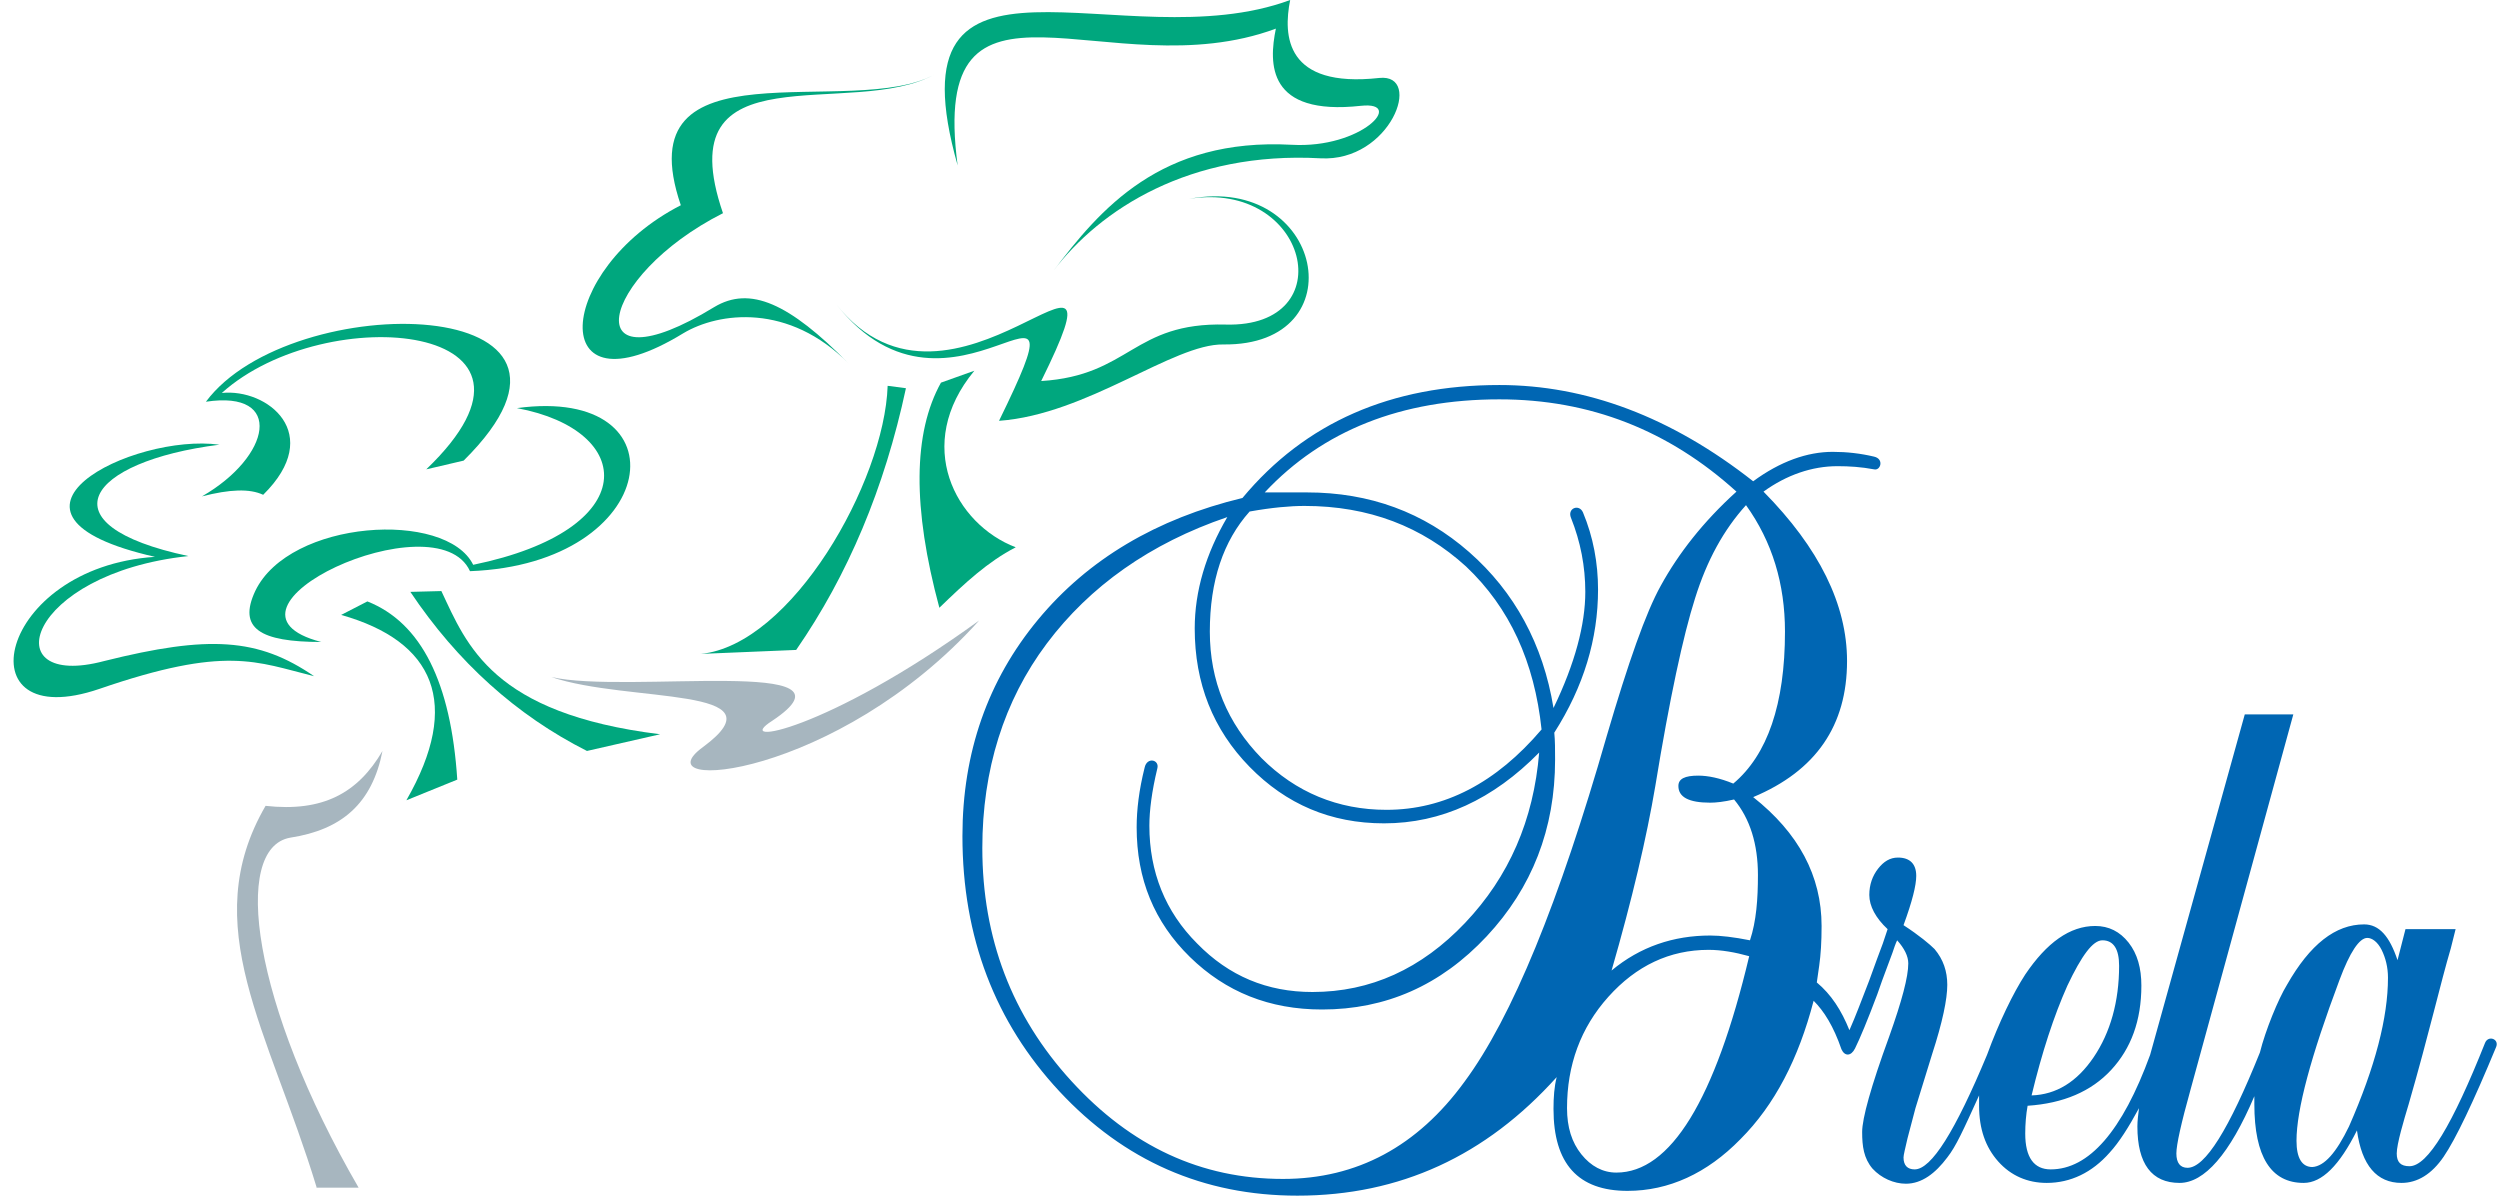 <svg width="115" height="55" viewBox="0 0 115 55" fill="none" xmlns="http://www.w3.org/2000/svg">
<path d="M108.054 51.816C109.262 49.072 109.847 46.803 109.847 44.973C109.847 44.498 109.737 44.059 109.554 43.693C109.372 43.327 109.115 43.144 108.896 43.144C108.53 43.144 108.091 43.802 107.615 45.083C106.298 48.596 105.639 51.048 105.639 52.475C105.639 53.28 105.895 53.683 106.371 53.683C106.92 53.646 107.469 53.024 108.054 51.816ZM97.479 44.425C97.479 43.656 97.222 43.254 96.71 43.254C96.271 43.254 95.759 43.949 95.1 45.339C94.478 46.73 93.929 48.413 93.453 50.389C94.588 50.353 95.539 49.767 96.308 48.633C97.076 47.498 97.479 46.071 97.479 44.425ZM83.427 46.035C82.731 48.706 81.634 50.828 80.06 52.402C78.523 53.975 76.767 54.78 74.864 54.78C72.595 54.78 71.461 53.536 71.461 51.011C71.461 50.462 71.497 49.987 71.607 49.548C68.35 53.17 64.398 55 59.678 55C55.36 55 51.7 53.39 48.736 50.206C45.772 47.023 44.272 43.107 44.272 38.46C44.272 34.617 45.443 31.287 47.748 28.506C50.053 25.725 53.2 23.859 57.153 22.907C60.044 19.431 63.996 17.711 68.972 17.711C72.961 17.711 76.876 19.175 80.646 22.139C81.89 21.224 83.134 20.785 84.305 20.785C84.964 20.785 85.586 20.858 86.208 21.005C86.684 21.114 86.501 21.663 86.208 21.59C85.622 21.48 85.073 21.444 84.525 21.444C83.354 21.444 82.183 21.846 81.121 22.615C83.683 25.213 84.964 27.811 84.964 30.409C84.964 33.373 83.537 35.459 80.646 36.667C82.731 38.313 83.793 40.289 83.793 42.595C83.793 43.327 83.756 43.912 83.683 44.425L83.573 45.193C84.232 45.742 84.707 46.474 85.073 47.389C85.366 46.73 85.622 46.035 85.879 45.376C85.988 45.12 86.208 44.461 86.61 43.4L86.83 42.741C86.281 42.229 85.988 41.68 85.988 41.168C85.988 40.692 86.135 40.289 86.391 39.96C86.647 39.631 86.94 39.448 87.306 39.448C87.855 39.448 88.147 39.74 88.147 40.289C88.147 40.728 87.964 41.46 87.562 42.558C88.294 43.034 88.769 43.437 88.989 43.656C89.391 44.132 89.575 44.681 89.575 45.303C89.575 45.961 89.355 47.023 88.879 48.486C88.66 49.182 88.403 50.023 88.111 50.975L87.745 52.365C87.635 52.841 87.562 53.134 87.562 53.243C87.562 53.609 87.745 53.792 88.074 53.792C88.843 53.792 89.94 52.036 91.404 48.523C91.953 47.023 92.612 45.669 93.161 44.827C94.149 43.363 95.21 42.595 96.381 42.595C97.003 42.595 97.515 42.851 97.918 43.363C98.32 43.876 98.503 44.534 98.503 45.339C98.503 46.949 98.028 48.23 97.113 49.218C96.198 50.206 94.917 50.755 93.27 50.865C93.197 51.267 93.161 51.707 93.161 52.146C93.161 53.243 93.563 53.792 94.332 53.792C96.088 53.792 97.625 52.036 98.906 48.523L103.26 32.861H105.493L100.772 50.096C100.333 51.67 100.113 52.658 100.113 53.06C100.113 53.5 100.296 53.719 100.626 53.719C101.431 53.719 102.529 51.963 103.956 48.413C104.212 47.389 104.797 45.961 105.2 45.303C106.261 43.437 107.432 42.522 108.749 42.522C109.445 42.522 109.92 43.071 110.286 44.168L110.652 42.741H112.958C112.921 42.888 112.848 43.18 112.738 43.619C112.262 45.23 111.75 47.498 110.799 50.792C110.579 51.524 110.25 52.621 110.25 53.06C110.25 53.463 110.433 53.646 110.835 53.646C111.677 53.646 112.811 51.743 114.312 47.974C114.458 47.608 114.97 47.791 114.824 48.157C113.763 50.719 112.958 52.402 112.409 53.207C111.86 54.012 111.201 54.414 110.469 54.414C109.335 54.414 108.64 53.609 108.42 51.999C107.615 53.609 106.81 54.414 105.968 54.414C104.468 54.414 103.7 53.207 103.7 50.792C103.7 50.682 103.7 50.536 103.7 50.426C102.565 53.097 101.394 54.414 100.26 54.414C98.979 54.414 98.32 53.536 98.32 51.816C98.32 51.56 98.357 51.267 98.394 50.975C97.918 51.853 97.479 52.548 97.04 53.024C96.234 53.939 95.246 54.414 94.149 54.414C93.27 54.414 92.502 54.085 91.916 53.426C91.331 52.768 91.038 51.926 91.038 50.865C91.038 50.719 91.038 50.536 91.038 50.389C90.306 51.999 89.977 52.731 89.575 53.243C89.026 53.975 88.403 54.451 87.672 54.451C87.123 54.451 86.537 54.195 86.135 53.756C85.732 53.28 85.659 52.731 85.659 52.072C85.659 51.45 86.061 49.987 86.903 47.681C87.489 46.035 87.781 44.937 87.781 44.315C87.781 43.985 87.598 43.619 87.269 43.254C87.196 43.4 87.123 43.619 87.049 43.839C86.647 44.9 86.427 45.522 86.354 45.742C85.915 46.913 85.549 47.791 85.33 48.23C85.147 48.596 84.854 48.596 84.707 48.267C84.342 47.206 83.903 46.51 83.427 46.035ZM78.596 43.693C76.803 43.693 75.266 44.425 73.986 45.852C72.705 47.279 72.083 48.999 72.083 50.975C72.083 51.853 72.302 52.548 72.742 53.097C73.181 53.646 73.73 53.939 74.352 53.939C76.84 53.939 78.889 50.609 80.463 43.985C79.804 43.802 79.182 43.693 78.596 43.693ZM80.865 40.253C80.865 38.826 80.499 37.655 79.767 36.776C79.292 36.886 78.926 36.923 78.67 36.923C77.682 36.923 77.206 36.667 77.206 36.154C77.206 35.825 77.499 35.679 78.121 35.679C78.56 35.679 79.109 35.788 79.731 36.045C81.304 34.727 82.109 32.385 82.109 29.055C82.109 26.86 81.524 24.92 80.316 23.237C79.292 24.371 78.523 25.762 77.974 27.518C77.425 29.238 76.803 32.129 76.145 36.154C75.742 38.533 75.083 41.351 74.132 44.644C75.449 43.546 76.986 43.034 78.67 43.034C79.145 43.034 79.767 43.107 80.499 43.254C80.792 42.375 80.865 41.351 80.865 40.253ZM60.007 23.273C59.348 23.273 58.507 23.347 57.482 23.53C56.274 24.884 55.652 26.713 55.652 29.055C55.652 31.324 56.457 33.264 58.031 34.874C59.604 36.447 61.544 37.252 63.776 37.252C66.447 37.252 68.826 36.008 70.912 33.556C70.582 30.446 69.448 27.957 67.435 26.055C65.423 24.225 62.971 23.273 60.007 23.273ZM68.972 18.37C64.471 18.37 60.849 19.797 58.177 22.651H58.653H59.531H60.117C63.008 22.651 65.496 23.566 67.582 25.396C69.668 27.226 70.985 29.641 71.461 32.568C72.449 30.519 72.924 28.726 72.924 27.226C72.924 26.055 72.705 24.92 72.266 23.822C72.083 23.383 72.632 23.164 72.815 23.566C73.29 24.701 73.51 25.908 73.51 27.116C73.51 29.385 72.851 31.58 71.497 33.703C71.534 34.069 71.534 34.471 71.534 34.947C71.534 38.13 70.473 40.838 68.387 43.071C66.264 45.339 63.739 46.437 60.812 46.437C58.397 46.437 56.384 45.632 54.737 44.022C53.091 42.412 52.286 40.436 52.286 38.057C52.286 37.252 52.395 36.337 52.652 35.313C52.761 34.8 53.347 34.947 53.237 35.349C52.981 36.41 52.871 37.289 52.871 37.984C52.871 40.106 53.603 41.936 55.067 43.4C56.531 44.9 58.287 45.632 60.373 45.632C63.044 45.632 65.386 44.571 67.399 42.448C69.412 40.326 70.546 37.728 70.802 34.617C68.68 36.776 66.301 37.874 63.666 37.874C61.215 37.874 59.165 36.996 57.482 35.276C55.799 33.556 54.957 31.434 54.957 28.909C54.957 27.189 55.469 25.469 56.457 23.786C52.908 24.993 50.127 26.969 48.151 29.604C46.175 32.239 45.187 35.422 45.187 39.009C45.187 43.144 46.541 46.73 49.285 49.73C52.03 52.731 55.25 54.231 59.019 54.231C62.422 54.231 65.203 52.731 67.362 49.767C69.558 46.803 71.717 41.497 73.912 33.849C74.9 30.482 75.706 28.177 76.401 26.933C77.206 25.469 78.34 24.005 79.877 22.615C76.767 19.797 73.144 18.37 68.972 18.37Z" fill="#0066B3"/>
<path fill-rule="evenodd" clip-rule="evenodd" d="M11.74 27.189C13.314 23.895 20.523 23.456 21.767 25.981C29.598 24.371 29.268 19.797 23.779 18.773C31.574 17.711 30.439 25.945 21.62 26.274C20.084 22.907 8.996 28.031 14.777 29.531C11.96 29.531 10.935 28.909 11.74 27.189Z" fill="#00A77E"/>
<path fill-rule="evenodd" clip-rule="evenodd" d="M21.035 35.862C20.742 31.397 19.388 28.653 16.9 27.665L15.692 28.287C19.974 29.494 21.255 32.349 18.693 36.813L21.035 35.862Z" fill="#00A77E"/>
<path fill-rule="evenodd" clip-rule="evenodd" d="M27 34.544C23.743 32.898 21.035 30.446 18.876 27.226L20.303 27.189C21.474 29.677 22.645 32.824 30.366 33.776L27 34.544Z" fill="#00A77E"/>
<path fill-rule="evenodd" clip-rule="evenodd" d="M36.624 29.897C39.002 26.457 40.685 22.468 41.673 17.858L40.832 17.748C40.685 22.176 36.404 29.677 32.232 30.08L36.624 29.897Z" fill="#00A77E"/>
<path fill-rule="evenodd" clip-rule="evenodd" d="M43.211 27.957C41.966 23.347 42.003 19.907 43.284 17.602L44.821 17.053C42.003 20.456 43.942 24.115 46.724 25.176C45.443 25.835 44.382 26.823 43.211 27.957Z" fill="#00A77E"/>
<path fill-rule="evenodd" clip-rule="evenodd" d="M14.558 54.597C12.362 47.389 9.032 42.558 12.216 37.069C14.851 37.362 16.461 36.484 17.595 34.544C17.119 36.959 15.729 38.167 13.35 38.533C10.642 39.009 11.594 46.181 16.497 54.634H14.558V54.597Z" fill="#A7B6BF"/>
<path fill-rule="evenodd" clip-rule="evenodd" d="M14.448 31.105C11.777 30.446 10.423 29.677 4.568 31.69C-1.763 33.849 -0.153 26.091 7.129 25.615C-1.433 23.676 6.105 19.907 10.094 20.456C3.982 21.224 1.933 24.152 8.666 25.579C1.165 26.384 -0.299 31.763 4.787 30.409C9.618 29.202 11.887 29.348 14.448 31.105Z" fill="#00A77E"/>
<path fill-rule="evenodd" clip-rule="evenodd" d="M21.328 21.188L19.608 21.59C26.634 14.857 14.997 13.759 10.203 18.077C12.289 17.858 14.961 19.944 12.106 22.761C11.484 22.468 10.569 22.505 9.289 22.834C12.472 21.005 13.094 17.931 9.472 18.48C13.387 13.21 29.122 13.466 21.328 21.188Z" fill="#00A77E"/>
<path fill-rule="evenodd" clip-rule="evenodd" d="M43.028 3.403C39.222 5.562 28.683 1.72 31.318 9.441C25.536 12.405 25.024 19.248 31.427 15.333C33.074 14.345 36.294 13.942 39.039 16.723C36.294 13.942 34.501 13.137 32.855 14.125C26.451 18.041 27.475 12.735 33.257 9.807C30.622 2.122 39.222 5.562 43.028 3.403Z" fill="#00A77E"/>
<path fill-rule="evenodd" clip-rule="evenodd" d="M48.443 12.478C50.602 9.624 53.384 6.331 59.422 6.66C62.642 6.843 64.654 4.647 62.605 4.867C58.287 5.343 58.36 2.927 58.69 1.317C51.005 4.172 42.698 -2.562 44.052 7.611C40.795 -3.879 51.664 2.854 59.348 0C59.019 1.647 59.129 4.062 63.447 3.586C65.496 3.367 63.959 7.465 60.739 7.282C54.737 6.953 50.602 9.624 48.443 12.478Z" fill="#00A77E"/>
<path fill-rule="evenodd" clip-rule="evenodd" d="M38.453 13.979C43.796 20.785 50.273 10.539 45.955 19.358C50.017 19.065 53.969 15.808 56.274 15.845C62.459 15.918 60.885 7.977 54.701 9.148C60.19 8.27 61.8 15.076 56.384 14.93C52.103 14.82 51.993 17.272 47.895 17.528C52.249 8.709 43.796 20.785 38.453 13.979Z" fill="#00A77E"/>
<path fill-rule="evenodd" clip-rule="evenodd" d="M45.04 28.543C38.49 35.825 29.378 36.52 32.342 34.361C36.148 31.544 28.903 32.349 25.353 31.141C28.793 31.946 40.027 30.153 35.526 33.154C33.623 34.361 37.978 33.666 45.04 28.543Z" fill="#A7B6BF"/>
</svg>
